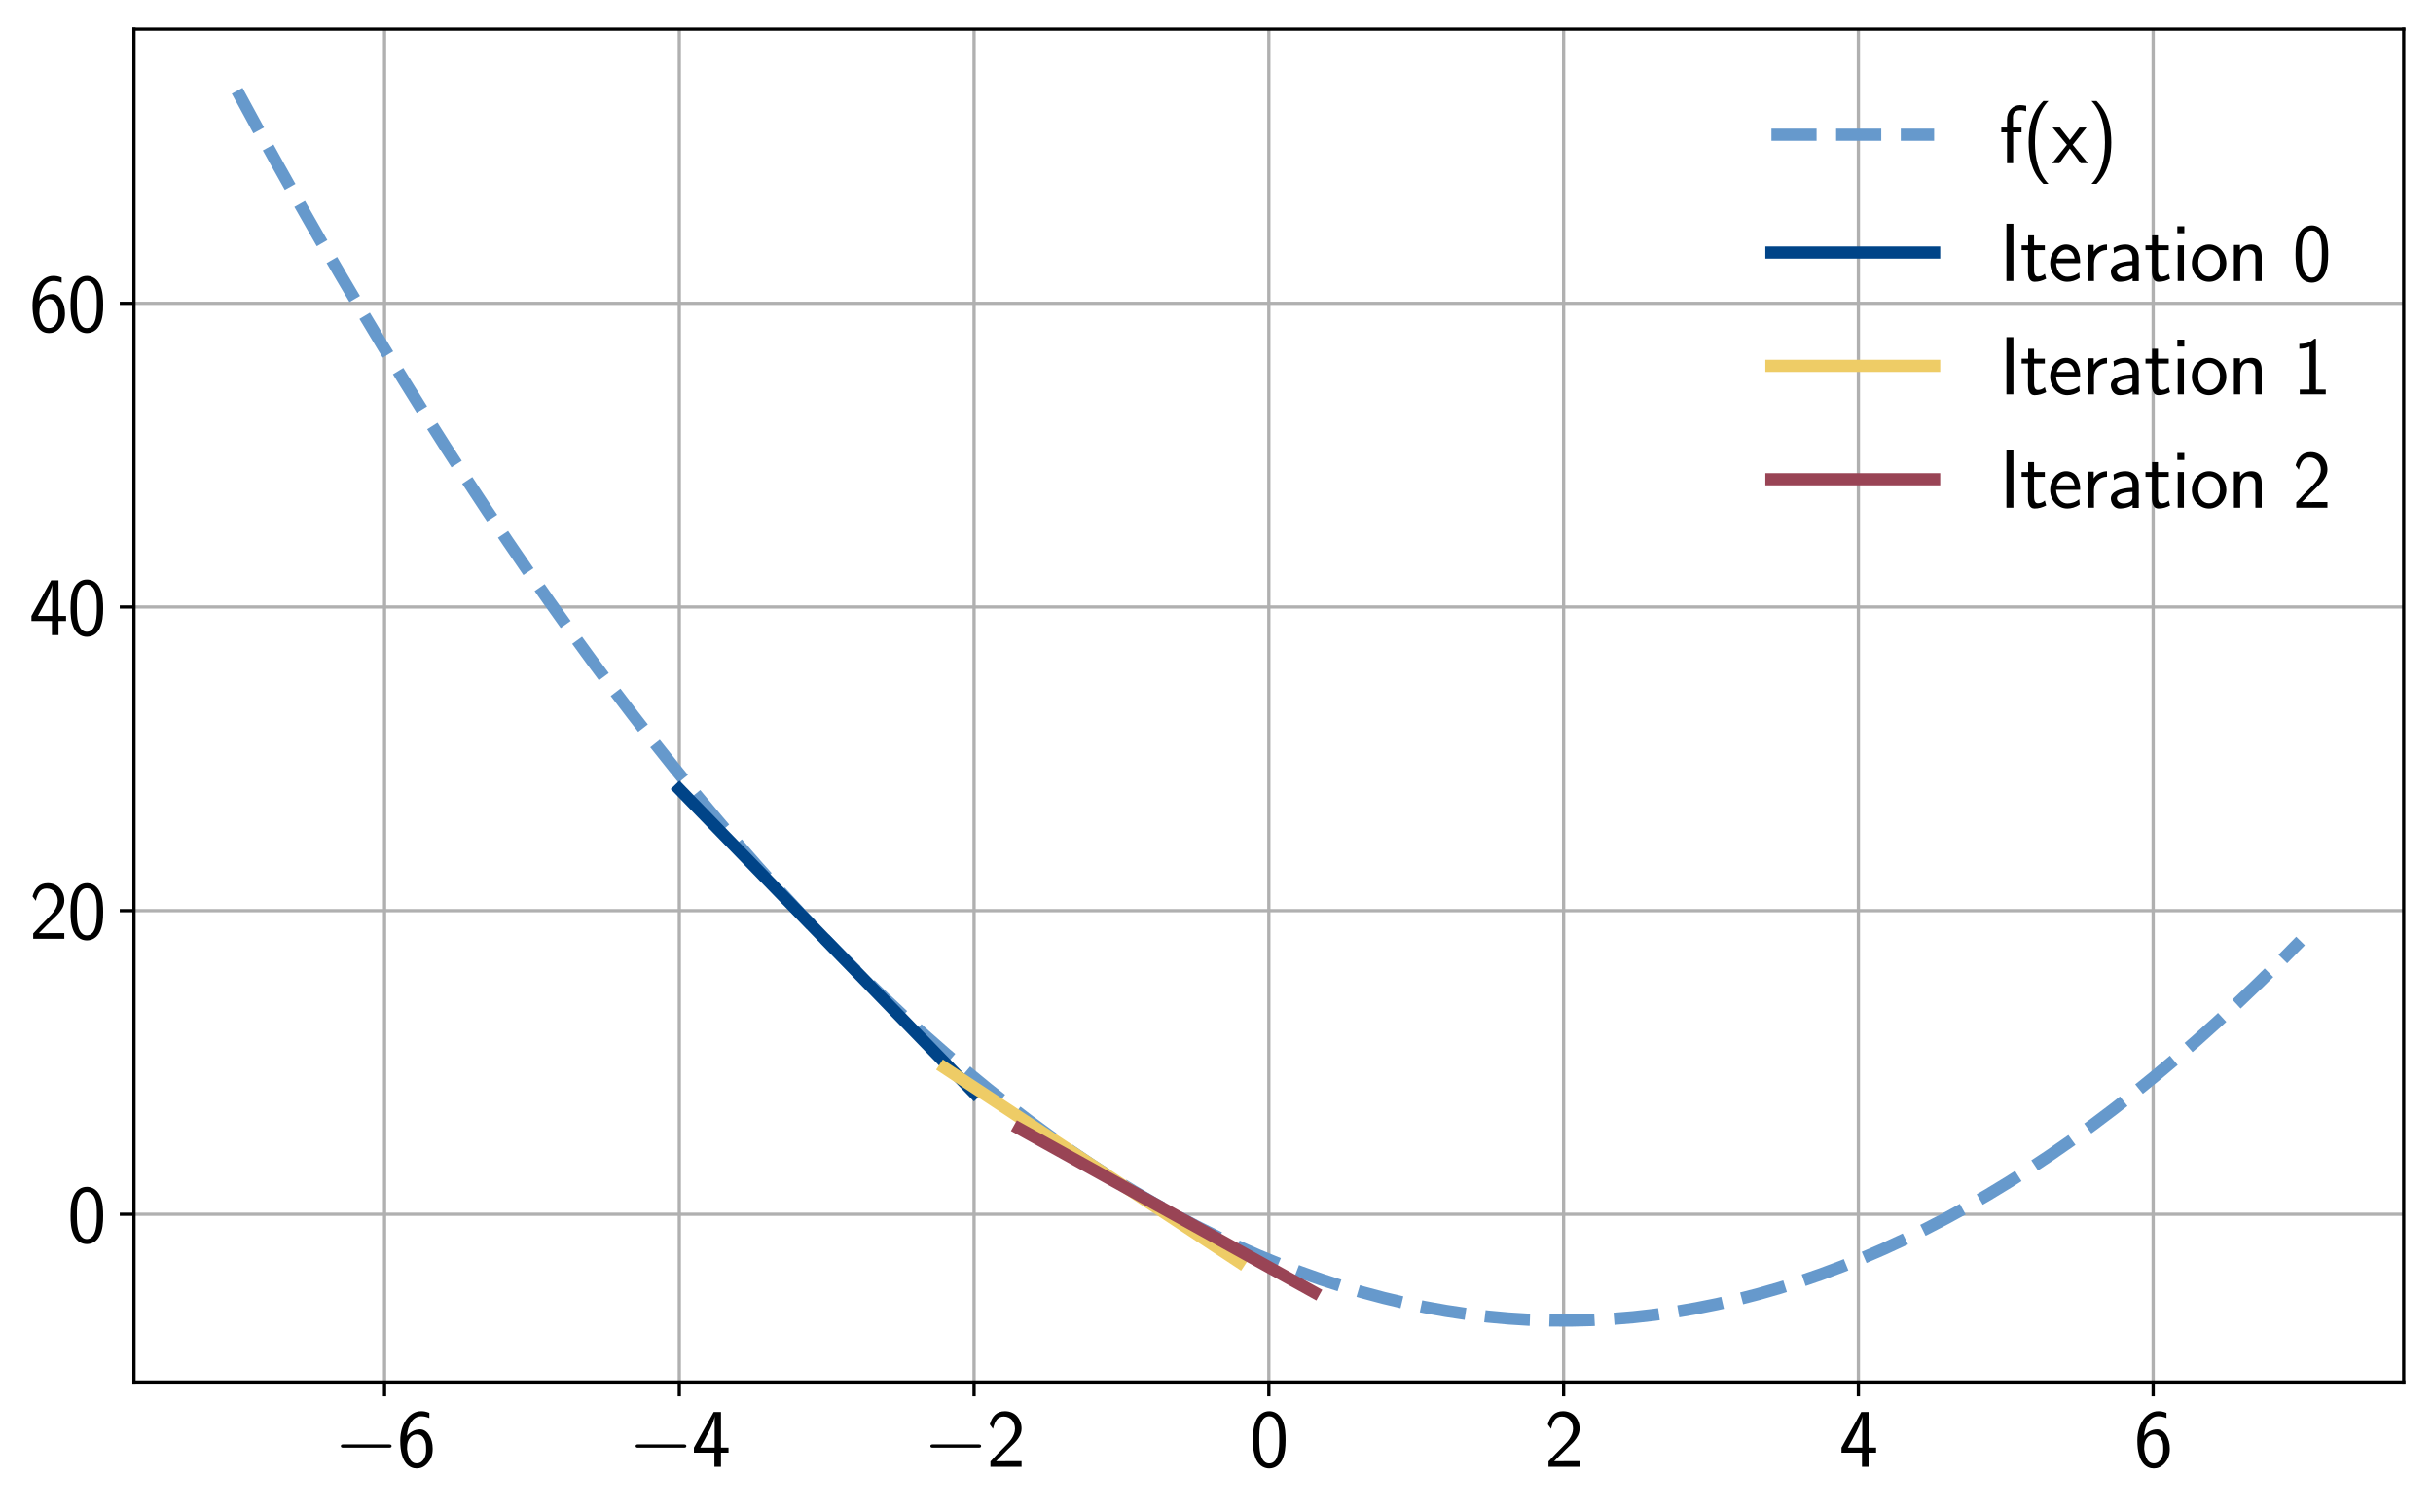 <?xml version="1.0" encoding="utf-8" standalone="no"?>
<!DOCTYPE svg PUBLIC "-//W3C//DTD SVG 1.1//EN"
  "http://www.w3.org/Graphics/SVG/1.1/DTD/svg11.dtd">
<svg xmlns:xlink="http://www.w3.org/1999/xlink" width="598.137pt" height="371.753pt" viewBox="0 0 598.137 371.753" xmlns="http://www.w3.org/2000/svg" version="1.1">
 <defs>
  <style type="text/css">*{stroke-linejoin: round; stroke-linecap: butt}</style>
 </defs>
 <g id="figure_1">
  <g id="patch_1">
   <path d="M 0 371.753 
L 598.137 371.753 
L 598.137 0 
L 0 0 
L 0 371.753 
z
" style="fill: none"/>
  </g>
  <g id="axes_1">
   <g id="patch_2">
    <path d="M 32.937 339.84 
L 590.937 339.84 
L 590.937 7.2 
L 32.937 7.2 
L 32.937 339.84 
z
" style="fill: none"/>
   </g>
   <g id="matplotlib.axis_1">
    <g id="xtick_1">
     <g id="line2d_1">
      <path d="M 94.535 339.84 
L 94.535 7.2 
" clip-path="url(#pecbbfb5be2)" style="fill: none; stroke: #b0b0b0; stroke-width: 0.8; stroke-linecap: square"/>
     </g>
     <g id="line2d_2">
      <defs>
       <path id="m13b690c165" d="M 0 0 
L 0 3.5 
" style="stroke: #000000; stroke-width: 0.8"/>
      </defs>
      <g>
       <use xlink:href="#m13b690c165" x="94.535" y="339.84" style="stroke: #000000; stroke-width: 0.8"/>
      </g>
     </g>
     <g id="text_1">
      <!-- $\mathdefault{−6}$ -->
      <g transform="translate(82.102 360.677)scale(0.2 -0.2)">
       <defs>
        <path id="CMSY10-0" d="M 4218 1472 
C 4326 1472 4442 1472 4442 1600 
C 4442 1728 4326 1728 4218 1728 
L 755 1728 
C 646 1728 531 1728 531 1600 
C 531 1472 646 1472 755 1472 
L 4218 1472 
z
" transform="scale(0.016)"/>
        <path id="CMSS17-36" d="M 2496 4159 
C 2227 4268 2035 4288 1856 4288 
C 1024 4288 250 3408 250 2023 
C 250 268 986 -128 1510 -128 
C 1798 -128 2086 -39 2362 281 
C 2643 619 2752 900 2752 1392 
C 2752 2183 2362 2886 1779 2886 
C 1357 2886 992 2662 768 2381 
C 832 3290 1254 3897 1862 3897 
C 2029 3897 2246 3871 2496 3760 
L 2496 4159 
z
M 774 1372 
C 774 1423 774 1455 781 1551 
C 781 2049 1069 2496 1536 2496 
C 1837 2496 1990 2336 2106 2138 
C 2240 1889 2246 1653 2246 1392 
C 2246 1143 2246 894 2099 638 
C 1978 441 1818 268 1510 268 
C 902 268 800 1117 774 1372 
z
" transform="scale(0.016)"/>
       </defs>
       <use xlink:href="#CMSY10-0" transform="scale(0.996)"/>
       <use xlink:href="#CMSS17-36" transform="translate(77.487 0)scale(0.996)"/>
      </g>
     </g>
    </g>
    <g id="xtick_2">
     <g id="line2d_3">
      <path d="M 167.002 339.84 
L 167.002 7.2 
" clip-path="url(#pecbbfb5be2)" style="fill: none; stroke: #b0b0b0; stroke-width: 0.8; stroke-linecap: square"/>
     </g>
     <g id="line2d_4">
      <g>
       <use xlink:href="#m13b690c165" x="167.002" y="339.84" style="stroke: #000000; stroke-width: 0.8"/>
      </g>
     </g>
     <g id="text_2">
      <!-- $\mathdefault{−4}$ -->
      <g transform="translate(154.569 360.677)scale(0.2 -0.2)">
       <defs>
        <path id="CMSS17-34" d="M 2253 1088 
L 2835 1088 
L 2835 1478 
L 2253 1478 
L 2253 4224 
L 1690 4224 
L 166 1478 
L 166 1088 
L 1747 1088 
L 1747 0 
L 2253 0 
L 2253 1088 
z
M 659 1478 
C 1030 2139 1766 3474 1766 3927 
L 1766 1478 
L 659 1478 
z
" transform="scale(0.016)"/>
       </defs>
       <use xlink:href="#CMSY10-0" transform="scale(0.996)"/>
       <use xlink:href="#CMSS17-34" transform="translate(77.487 0)scale(0.996)"/>
      </g>
     </g>
    </g>
    <g id="xtick_3">
     <g id="line2d_5">
      <path d="M 239.47 339.84 
L 239.47 7.2 
" clip-path="url(#pecbbfb5be2)" style="fill: none; stroke: #b0b0b0; stroke-width: 0.8; stroke-linecap: square"/>
     </g>
     <g id="line2d_6">
      <g>
       <use xlink:href="#m13b690c165" x="239.47" y="339.84" style="stroke: #000000; stroke-width: 0.8"/>
      </g>
     </g>
     <g id="text_3">
      <!-- $\mathdefault{−2}$ -->
      <g transform="translate(227.037 360.677)scale(0.2 -0.2)">
       <defs>
        <path id="CMSS17-32" d="M 1651 1353 
C 1830 1538 2099 1761 2285 1984 
C 2464 2201 2701 2507 2701 2953 
C 2701 3655 2227 4288 1421 4288 
C 787 4288 422 3891 250 3272 
L 499 2928 
C 640 3508 838 3878 1338 3878 
C 1888 3878 2195 3431 2195 2940 
C 2195 2354 1747 1901 1408 1563 
C 1030 1187 659 805 301 409 
L 301 0 
L 2701 0 
L 2701 435 
L 1613 435 
C 1536 435 1459 428 1382 428 
L 742 428 
L 742 435 
L 1651 1353 
z
" transform="scale(0.016)"/>
       </defs>
       <use xlink:href="#CMSY10-0" transform="scale(0.996)"/>
       <use xlink:href="#CMSS17-32" transform="translate(77.487 0)scale(0.996)"/>
      </g>
     </g>
    </g>
    <g id="xtick_4">
     <g id="line2d_7">
      <path d="M 311.937 339.84 
L 311.937 7.2 
" clip-path="url(#pecbbfb5be2)" style="fill: none; stroke: #b0b0b0; stroke-width: 0.8; stroke-linecap: square"/>
     </g>
     <g id="line2d_8">
      <g>
       <use xlink:href="#m13b690c165" x="311.937" y="339.84" style="stroke: #000000; stroke-width: 0.8"/>
      </g>
     </g>
     <g id="text_4">
      <!-- $\mathdefault{0}$ -->
      <g transform="translate(307.253 360.677)scale(0.2 -0.2)">
       <defs>
        <path id="CMSS17-30" d="M 2758 2073 
C 2758 2439 2752 3120 2490 3647 
C 2227 4153 1805 4288 1504 4288 
C 1069 4288 698 4031 506 3621 
C 301 3191 243 2748 243 2073 
C 243 1611 262 1046 493 551 
C 755 6 1197 -128 1498 -128 
C 1894 -128 2278 83 2496 525 
C 2720 988 2758 1495 2758 2073 
z
M 1498 262 
C 1011 262 864 821 819 1007 
C 742 1328 730 1636 730 2144 
C 730 2542 730 2992 851 3345 
C 998 3756 1254 3897 1498 3897 
C 1971 3897 2125 3422 2176 3255 
C 2272 2915 2272 2516 2272 2144 
C 2272 1546 2272 262 1498 262 
z
" transform="scale(0.016)"/>
       </defs>
       <use xlink:href="#CMSS17-30" transform="scale(0.996)"/>
      </g>
     </g>
    </g>
    <g id="xtick_5">
     <g id="line2d_9">
      <path d="M 384.405 339.84 
L 384.405 7.2 
" clip-path="url(#pecbbfb5be2)" style="fill: none; stroke: #b0b0b0; stroke-width: 0.8; stroke-linecap: square"/>
     </g>
     <g id="line2d_10">
      <g>
       <use xlink:href="#m13b690c165" x="384.405" y="339.84" style="stroke: #000000; stroke-width: 0.8"/>
      </g>
     </g>
     <g id="text_5">
      <!-- $\mathdefault{2}$ -->
      <g transform="translate(379.721 360.677)scale(0.2 -0.2)">
       <use xlink:href="#CMSS17-32" transform="scale(0.996)"/>
      </g>
     </g>
    </g>
    <g id="xtick_6">
     <g id="line2d_11">
      <path d="M 456.873 339.84 
L 456.873 7.2 
" clip-path="url(#pecbbfb5be2)" style="fill: none; stroke: #b0b0b0; stroke-width: 0.8; stroke-linecap: square"/>
     </g>
     <g id="line2d_12">
      <g>
       <use xlink:href="#m13b690c165" x="456.873" y="339.84" style="stroke: #000000; stroke-width: 0.8"/>
      </g>
     </g>
     <g id="text_6">
      <!-- $\mathdefault{4}$ -->
      <g transform="translate(452.188 360.677)scale(0.2 -0.2)">
       <use xlink:href="#CMSS17-34" transform="scale(0.996)"/>
      </g>
     </g>
    </g>
    <g id="xtick_7">
     <g id="line2d_13">
      <path d="M 529.34 339.84 
L 529.34 7.2 
" clip-path="url(#pecbbfb5be2)" style="fill: none; stroke: #b0b0b0; stroke-width: 0.8; stroke-linecap: square"/>
     </g>
     <g id="line2d_14">
      <g>
       <use xlink:href="#m13b690c165" x="529.34" y="339.84" style="stroke: #000000; stroke-width: 0.8"/>
      </g>
     </g>
     <g id="text_7">
      <!-- $\mathdefault{6}$ -->
      <g transform="translate(524.656 360.677)scale(0.2 -0.2)">
       <use xlink:href="#CMSS17-36" transform="scale(0.996)"/>
      </g>
     </g>
    </g>
   </g>
   <g id="matplotlib.axis_2">
    <g id="ytick_1">
     <g id="line2d_15">
      <path d="M 32.937 298.595 
L 590.937 298.595 
" clip-path="url(#pecbbfb5be2)" style="fill: none; stroke: #b0b0b0; stroke-width: 0.8; stroke-linecap: square"/>
     </g>
     <g id="line2d_16">
      <defs>
       <path id="mce93e9352a" d="M 0 0 
L -3.5 0 
" style="stroke: #000000; stroke-width: 0.8"/>
      </defs>
      <g>
       <use xlink:href="#mce93e9352a" x="32.937" y="298.595" style="stroke: #000000; stroke-width: 0.8"/>
      </g>
     </g>
     <g id="text_8">
      <!-- $\mathdefault{0}$ -->
      <g transform="translate(16.569 305.514)scale(0.2 -0.2)">
       <use xlink:href="#CMSS17-30" transform="scale(0.996)"/>
      </g>
     </g>
    </g>
    <g id="ytick_2">
     <g id="line2d_17">
      <path d="M 32.937 223.926 
L 590.937 223.926 
" clip-path="url(#pecbbfb5be2)" style="fill: none; stroke: #b0b0b0; stroke-width: 0.8; stroke-linecap: square"/>
     </g>
     <g id="line2d_18">
      <g>
       <use xlink:href="#mce93e9352a" x="32.937" y="223.926" style="stroke: #000000; stroke-width: 0.8"/>
      </g>
     </g>
     <g id="text_9">
      <!-- $\mathdefault{20}$ -->
      <g transform="translate(7.2 230.845)scale(0.2 -0.2)">
       <use xlink:href="#CMSS17-32" transform="scale(0.996)"/>
       <use xlink:href="#CMSS17-30" transform="translate(46.844 0)scale(0.996)"/>
      </g>
     </g>
    </g>
    <g id="ytick_3">
     <g id="line2d_19">
      <path d="M 32.937 149.257 
L 590.937 149.257 
" clip-path="url(#pecbbfb5be2)" style="fill: none; stroke: #b0b0b0; stroke-width: 0.8; stroke-linecap: square"/>
     </g>
     <g id="line2d_20">
      <g>
       <use xlink:href="#mce93e9352a" x="32.937" y="149.257" style="stroke: #000000; stroke-width: 0.8"/>
      </g>
     </g>
     <g id="text_10">
      <!-- $\mathdefault{40}$ -->
      <g transform="translate(7.2 156.176)scale(0.2 -0.2)">
       <use xlink:href="#CMSS17-34" transform="scale(0.996)"/>
       <use xlink:href="#CMSS17-30" transform="translate(46.844 0)scale(0.996)"/>
      </g>
     </g>
    </g>
    <g id="ytick_4">
     <g id="line2d_21">
      <path d="M 32.937 74.588 
L 590.937 74.588 
" clip-path="url(#pecbbfb5be2)" style="fill: none; stroke: #b0b0b0; stroke-width: 0.8; stroke-linecap: square"/>
     </g>
     <g id="line2d_22">
      <g>
       <use xlink:href="#mce93e9352a" x="32.937" y="74.588" style="stroke: #000000; stroke-width: 0.8"/>
      </g>
     </g>
     <g id="text_11">
      <!-- $\mathdefault{60}$ -->
      <g transform="translate(7.2 81.507)scale(0.2 -0.2)">
       <use xlink:href="#CMSS17-36" transform="scale(0.996)"/>
       <use xlink:href="#CMSS17-30" transform="translate(46.844 0)scale(0.996)"/>
      </g>
     </g>
    </g>
   </g>
   <g id="line2d_23">
    <path d="M 58.301 22.32 
L 63.425 31.749 
L 68.549 41.028 
L 73.673 50.158 
L 78.797 59.139 
L 83.921 67.97 
L 89.045 76.652 
L 94.169 85.185 
L 99.293 93.568 
L 104.417 101.802 
L 109.541 109.887 
L 114.665 117.823 
L 119.789 125.609 
L 124.913 133.246 
L 130.037 140.733 
L 135.161 148.071 
L 140.285 155.26 
L 145.409 162.299 
L 150.532 169.19 
L 155.656 175.93 
L 160.78 182.522 
L 165.904 188.964 
L 171.028 195.257 
L 176.152 201.401 
L 181.276 207.395 
L 186.4 213.24 
L 191.524 218.935 
L 196.648 224.482 
L 201.772 229.879 
L 206.896 235.126 
L 212.02 240.225 
L 217.144 245.174 
L 222.268 249.973 
L 227.392 254.624 
L 232.516 259.125 
L 237.64 263.476 
L 242.764 267.679 
L 247.888 271.732 
L 253.012 275.635 
L 258.136 279.39 
L 263.26 282.995 
L 268.384 286.451 
L 273.508 289.757 
L 278.632 292.914 
L 283.756 295.922 
L 288.88 298.78 
L 294.004 301.49 
L 299.128 304.049 
L 304.251 306.46 
L 309.375 308.721 
L 314.499 310.833 
L 319.623 312.796 
L 324.747 314.609 
L 329.871 316.273 
L 334.995 317.787 
L 340.119 319.152 
L 345.243 320.368 
L 350.367 321.435 
L 355.491 322.352 
L 360.615 323.12 
L 365.739 323.739 
L 370.863 324.208 
L 375.987 324.528 
L 381.111 324.699 
L 386.235 324.72 
L 391.359 324.592 
L 396.483 324.315 
L 401.607 323.888 
L 406.731 323.312 
L 411.855 322.587 
L 416.979 321.712 
L 422.103 320.688 
L 427.227 319.515 
L 432.351 318.192 
L 437.475 316.721 
L 442.599 315.099 
L 447.723 313.329 
L 452.847 311.409 
L 457.971 309.34 
L 463.094 307.121 
L 468.218 304.753 
L 473.342 302.236 
L 478.466 299.57 
L 483.59 296.754 
L 488.714 293.789 
L 493.838 290.674 
L 498.962 287.411 
L 504.086 283.998 
L 509.21 280.435 
L 514.334 276.723 
L 519.458 272.862 
L 524.582 268.852 
L 529.706 264.692 
L 534.83 260.383 
L 539.954 255.925 
L 545.078 251.317 
L 550.202 246.56 
L 555.326 241.654 
L 560.45 236.598 
L 565.574 231.393 
" clip-path="url(#pecbbfb5be2)" style="fill: none; stroke-dasharray: 11.1,4.8; stroke-dashoffset: 0; stroke: #6699cc; stroke-width: 3"/>
   </g>
   <g id="line2d_24">
    <path d="M 167.002 194.059 
L 167.734 194.813 
L 168.466 195.567 
L 169.198 196.321 
L 169.93 197.076 
L 170.662 197.83 
L 171.394 198.584 
L 172.126 199.338 
L 172.858 200.093 
L 173.59 200.847 
L 174.322 201.601 
L 175.054 202.355 
L 175.786 203.11 
L 176.518 203.864 
L 177.25 204.618 
L 177.982 205.372 
L 178.714 206.126 
L 179.446 206.881 
L 180.178 207.635 
L 180.91 208.389 
L 181.642 209.143 
L 182.374 209.898 
L 183.106 210.652 
L 183.838 211.406 
L 184.57 212.16 
L 185.302 212.915 
L 186.034 213.669 
L 186.766 214.423 
L 187.498 215.177 
L 188.23 215.931 
L 188.962 216.686 
L 189.694 217.44 
L 190.426 218.194 
L 191.158 218.948 
L 191.89 219.703 
L 192.622 220.457 
L 193.354 221.211 
L 194.086 221.965 
L 194.818 222.72 
L 195.55 223.474 
L 196.282 224.228 
L 197.014 224.982 
L 197.746 225.737 
L 198.478 226.491 
L 199.21 227.245 
L 199.942 227.999 
L 200.674 228.753 
L 201.406 229.508 
L 202.138 230.262 
L 202.87 231.016 
L 203.602 231.77 
L 204.334 232.525 
L 205.066 233.279 
L 205.798 234.033 
L 206.53 234.787 
L 207.262 235.542 
L 207.994 236.296 
L 208.726 237.05 
L 209.458 237.804 
L 210.19 238.558 
L 210.922 239.313 
L 211.654 240.067 
L 212.386 240.821 
L 213.118 241.575 
L 213.85 242.33 
L 214.582 243.084 
L 215.314 243.838 
L 216.046 244.592 
L 216.778 245.347 
L 217.51 246.101 
L 218.242 246.855 
L 218.974 247.609 
L 219.706 248.363 
L 220.438 249.118 
L 221.17 249.872 
L 221.902 250.626 
L 222.634 251.38 
L 223.366 252.135 
L 224.098 252.889 
L 224.83 253.643 
L 225.562 254.397 
L 226.294 255.152 
L 227.026 255.906 
L 227.758 256.66 
L 228.49 257.414 
L 229.222 258.169 
L 229.954 258.923 
L 230.686 259.677 
L 231.418 260.431 
L 232.15 261.185 
L 232.882 261.94 
L 233.614 262.694 
L 234.346 263.448 
L 235.078 264.202 
L 235.81 264.957 
L 236.542 265.711 
L 237.274 266.465 
L 238.006 267.219 
L 238.738 267.974 
L 239.47 268.728 
" clip-path="url(#pecbbfb5be2)" style="fill: none; stroke: #004488; stroke-width: 3; stroke-linecap: square"/>
   </g>
   <g id="line2d_25">
    <path d="M 232.223 262.605 
L 232.955 263.088 
L 233.687 263.57 
L 234.419 264.053 
L 235.151 264.536 
L 235.883 265.018 
L 236.615 265.501 
L 237.347 265.984 
L 238.079 266.467 
L 238.811 266.949 
L 239.543 267.432 
L 240.275 267.915 
L 241.007 268.397 
L 241.739 268.88 
L 242.471 269.363 
L 243.203 269.846 
L 243.935 270.328 
L 244.667 270.811 
L 245.399 271.294 
L 246.131 271.776 
L 246.863 272.259 
L 247.595 272.742 
L 248.327 273.224 
L 249.059 273.707 
L 249.791 274.19 
L 250.523 274.673 
L 251.255 275.155 
L 251.987 275.638 
L 252.719 276.121 
L 253.451 276.603 
L 254.183 277.086 
L 254.915 277.569 
L 255.647 278.052 
L 256.379 278.534 
L 257.111 279.017 
L 257.843 279.5 
L 258.575 279.982 
L 259.307 280.465 
L 260.039 280.948 
L 260.771 281.431 
L 261.503 281.913 
L 262.235 282.396 
L 262.967 282.879 
L 263.699 283.361 
L 264.431 283.844 
L 265.163 284.327 
L 265.895 284.81 
L 266.627 285.292 
L 267.359 285.775 
L 268.091 286.258 
L 268.823 286.74 
L 269.555 287.223 
L 270.287 287.706 
L 271.019 288.188 
L 271.751 288.671 
L 272.483 289.154 
L 273.215 289.637 
L 273.947 290.119 
L 274.679 290.602 
L 275.411 291.085 
L 276.143 291.567 
L 276.875 292.05 
L 277.607 292.533 
L 278.339 293.016 
L 279.071 293.498 
L 279.803 293.981 
L 280.535 294.464 
L 281.267 294.946 
L 281.999 295.429 
L 282.731 295.912 
L 283.463 296.395 
L 284.195 296.877 
L 284.927 297.36 
L 285.659 297.843 
L 286.391 298.325 
L 287.123 298.808 
L 287.855 299.291 
L 288.587 299.773 
L 289.319 300.256 
L 290.051 300.739 
L 290.783 301.222 
L 291.515 301.704 
L 292.247 302.187 
L 292.979 302.67 
L 293.711 303.152 
L 294.443 303.635 
L 295.175 304.118 
L 295.907 304.601 
L 296.639 305.083 
L 297.371 305.566 
L 298.103 306.049 
L 298.835 306.531 
L 299.567 307.014 
L 300.299 307.497 
L 301.031 307.98 
L 301.763 308.462 
L 302.495 308.945 
L 303.227 309.428 
L 303.959 309.91 
L 304.691 310.393 
" clip-path="url(#pecbbfb5be2)" style="fill: none; stroke: #eecc66; stroke-width: 3; stroke-linecap: square"/>
   </g>
   <g id="line2d_26">
    <path d="M 250.567 277.525 
L 251.298 277.931 
L 252.03 278.337 
L 252.762 278.744 
L 253.494 279.15 
L 254.226 279.556 
L 254.958 279.963 
L 255.69 280.369 
L 256.422 280.775 
L 257.154 281.182 
L 257.886 281.588 
L 258.618 281.994 
L 259.35 282.401 
L 260.082 282.807 
L 260.814 283.213 
L 261.546 283.62 
L 262.278 284.026 
L 263.01 284.432 
L 263.742 284.839 
L 264.474 285.245 
L 265.206 285.651 
L 265.938 286.058 
L 266.67 286.464 
L 267.402 286.87 
L 268.134 287.277 
L 268.866 287.683 
L 269.598 288.089 
L 270.33 288.496 
L 271.062 288.902 
L 271.794 289.308 
L 272.526 289.715 
L 273.258 290.121 
L 273.99 290.528 
L 274.722 290.934 
L 275.454 291.34 
L 276.186 291.747 
L 276.918 292.153 
L 277.65 292.559 
L 278.382 292.966 
L 279.114 293.372 
L 279.846 293.778 
L 280.578 294.185 
L 281.31 294.591 
L 282.042 294.997 
L 282.774 295.404 
L 283.506 295.81 
L 284.238 296.216 
L 284.97 296.623 
L 285.702 297.029 
L 286.434 297.435 
L 287.166 297.842 
L 287.898 298.248 
L 288.63 298.654 
L 289.362 299.061 
L 290.094 299.467 
L 290.826 299.873 
L 291.558 300.28 
L 292.29 300.686 
L 293.022 301.092 
L 293.754 301.499 
L 294.486 301.905 
L 295.218 302.311 
L 295.95 302.718 
L 296.682 303.124 
L 297.414 303.53 
L 298.146 303.937 
L 298.878 304.343 
L 299.61 304.75 
L 300.342 305.156 
L 301.074 305.562 
L 301.806 305.969 
L 302.538 306.375 
L 303.27 306.781 
L 304.002 307.188 
L 304.734 307.594 
L 305.466 308 
L 306.198 308.407 
L 306.93 308.813 
L 307.662 309.219 
L 308.394 309.626 
L 309.126 310.032 
L 309.858 310.438 
L 310.59 310.845 
L 311.322 311.251 
L 312.054 311.657 
L 312.786 312.064 
L 313.518 312.47 
L 314.25 312.876 
L 314.982 313.283 
L 315.714 313.689 
L 316.446 314.095 
L 317.178 314.502 
L 317.91 314.908 
L 318.642 315.314 
L 319.374 315.721 
L 320.106 316.127 
L 320.838 316.533 
L 321.57 316.94 
L 322.302 317.346 
L 323.034 317.752 
" clip-path="url(#pecbbfb5be2)" style="fill: none; stroke: #994455; stroke-width: 3; stroke-linecap: square"/>
   </g>
   <g id="patch_3">
    <path d="M 32.937 339.84 
L 32.937 7.2 
" style="fill: none; stroke: #000000; stroke-width: 0.8; stroke-linejoin: miter; stroke-linecap: square"/>
   </g>
   <g id="patch_4">
    <path d="M 590.937 339.84 
L 590.937 7.2 
" style="fill: none; stroke: #000000; stroke-width: 0.8; stroke-linejoin: miter; stroke-linecap: square"/>
   </g>
   <g id="patch_5">
    <path d="M 32.937 339.84 
L 590.937 339.84 
" style="fill: none; stroke: #000000; stroke-width: 0.8; stroke-linejoin: miter; stroke-linecap: square"/>
   </g>
   <g id="patch_6">
    <path d="M 32.937 7.2 
L 590.937 7.2 
" style="fill: none; stroke: #000000; stroke-width: 0.8; stroke-linejoin: miter; stroke-linecap: square"/>
   </g>
   <g id="legend_1">
    <g id="line2d_27">
     <path d="M 435.494 33.126 
L 455.494 33.126 
L 475.494 33.126 
" style="fill: none; stroke-dasharray: 11.1,4.8; stroke-dashoffset: 0; stroke: #6699cc; stroke-width: 3"/>
    </g>
    <g id="text_12">
     <!-- f(x) -->
     <g transform="translate(491.494 40.126)scale(0.2 -0.2)">
      <defs>
       <path id="CMSS17-66" d="M 1075 2380 
L 1722 2380 
L 1722 2752 
L 1062 2752 
L 1062 3563 
C 1062 4013 1408 4089 1606 4089 
C 1670 4089 1850 4089 2080 4007 
L 2080 4428 
C 1933 4460 1754 4480 1613 4480 
C 1018 4480 602 3994 602 3366 
L 602 2752 
L 160 2752 
L 160 2380 
L 602 2380 
L 602 0 
L 1075 0 
L 1075 2380 
z
" transform="scale(0.016)"/>
       <path id="CMSS17-28" d="M 1613 4800 
C 1267 4447 474 3627 474 1603 
C 474 -428 1267 -1242 1613 -1600 
L 2003 -1600 
C 1216 -781 960 366 960 1596 
C 960 2820 1203 3973 2003 4800 
L 1613 4800 
z
" transform="scale(0.016)"/>
       <path id="CMSS17-78" d="M 1587 1420 
L 2656 2752 
L 2099 2752 
L 1363 1785 
L 602 2752 
L 32 2752 
L 1139 1420 
L 0 0 
L 563 0 
L 1363 1126 
L 2195 0 
L 2758 0 
L 1587 1420 
z
" transform="scale(0.016)"/>
       <path id="CMSS17-29" d="M 723 -1600 
C 1069 -1248 1862 -428 1862 1596 
C 1862 3627 1069 4440 723 4800 
L 333 4800 
C 1120 3979 1376 2833 1376 1603 
C 1376 379 1133 -774 333 -1600 
L 723 -1600 
z
" transform="scale(0.016)"/>
      </defs>
      <use xlink:href="#CMSS17-66" transform="scale(0.996)"/>
      <use xlink:href="#CMSS17-28" transform="translate(28.627 0)scale(0.996)"/>
      <use xlink:href="#CMSS17-78" transform="translate(65.061 0)scale(0.996)"/>
      <use xlink:href="#CMSS17-29" transform="translate(108.061 0)scale(0.996)"/>
     </g>
    </g>
    <g id="line2d_28">
     <path d="M 435.494 62.091 
L 455.494 62.091 
L 475.494 62.091 
" style="fill: none; stroke: #004488; stroke-width: 3; stroke-linecap: square"/>
    </g>
    <g id="text_13">
     <!-- Iteration 0 -->
     <g transform="translate(491.494 69.091)scale(0.2 -0.2)">
      <defs>
       <path id="CMSS17-49" d="M 1094 4416 
L 557 4416 
L 557 0 
L 1094 0 
L 1094 4416 
z
" transform="scale(0.016)"/>
       <path id="CMSS17-74" d="M 1069 2380 
L 1901 2380 
L 1901 2752 
L 1069 2752 
L 1069 3520 
L 614 3520 
L 614 2752 
L 109 2752 
L 109 2380 
L 602 2380 
L 602 751 
C 602 384 685 -64 1107 -64 
C 1427 -64 1722 25 2003 172 
L 1901 551 
C 1747 416 1562 339 1363 339 
C 1082 339 1069 699 1069 860 
L 1069 2380 
z
" transform="scale(0.016)"/>
       <path id="CMSS17-65" d="M 2502 1375 
C 2502 1587 2490 2001 2285 2347 
C 2061 2713 1696 2816 1421 2816 
C 755 2816 192 2184 192 1363 
C 192 579 774 -64 1510 -64 
C 1798 -64 2150 19 2470 249 
C 2470 275 2458 414 2451 421 
C 2451 433 2432 629 2432 655 
C 2125 408 1773 326 1517 326 
C 1107 326 666 667 646 1375 
L 2502 1375 
z
M 698 1728 
C 781 2086 1062 2425 1421 2425 
C 1517 2425 1965 2412 2080 1728 
L 698 1728 
z
" transform="scale(0.016)"/>
       <path id="CMSS17-72" d="M 954 1369 
C 954 1974 1395 2379 1958 2392 
L 1958 2816 
C 1549 2809 1165 2604 934 2270 
L 934 2783 
L 480 2783 
L 480 0 
L 954 0 
L 954 1369 
z
" transform="scale(0.016)"/>
       <path id="CMSS17-61" d="M 2406 1789 
C 2406 2399 1978 2816 1402 2816 
C 1120 2816 813 2764 461 2559 
L 499 2133 
C 659 2250 934 2438 1395 2438 
C 1722 2438 1920 2185 1920 1782 
L 1920 1536 
C 896 1504 256 1209 256 711 
C 256 452 416 -64 947 -64 
C 1043 -64 1562 -52 1933 224 
L 1933 -13 
L 2406 -13 
L 2406 1789 
z
M 1920 824 
C 1920 711 1920 559 1728 446 
C 1562 339 1350 326 1261 326 
C 941 326 723 503 723 723 
C 723 1165 1722 1209 1920 1216 
L 1920 824 
z
" transform="scale(0.016)"/>
       <path id="CMSS17-69" d="M 979 4224 
L 442 4224 
L 442 3686 
L 979 3686 
L 979 4224 
z
M 947 2752 
L 474 2752 
L 474 0 
L 947 0 
L 947 2752 
z
" transform="scale(0.016)"/>
       <path id="CMSS17-6f" d="M 2829 1356 
C 2829 2175 2221 2816 1504 2816 
C 768 2816 173 2156 173 1356 
C 173 544 787 -64 1498 -64 
C 2227 -64 2829 563 2829 1356 
z
M 1504 339 
C 1050 339 659 710 659 1407 
C 659 2150 1114 2425 1498 2425 
C 1914 2425 2342 2124 2342 1407 
C 2342 684 1926 339 1504 339 
z
" transform="scale(0.016)"/>
       <path id="CMSS17-6e" d="M 2618 1878 
C 2618 2283 2522 2816 1798 2816 
C 1389 2816 1120 2604 941 2386 
L 941 2783 
L 474 2783 
L 474 0 
L 960 0 
L 960 1556 
C 960 1962 1114 2425 1549 2425 
C 2112 2425 2131 2045 2131 1826 
L 2131 0 
L 2618 0 
L 2618 1878 
z
" transform="scale(0.016)"/>
      </defs>
      <use xlink:href="#CMSS17-49" transform="scale(0.996)"/>
      <use xlink:href="#CMSS17-74" transform="translate(25.784 0)scale(0.996)"/>
      <use xlink:href="#CMSS17-65" transform="translate(59.615 0)scale(0.996)"/>
      <use xlink:href="#CMSS17-72" transform="translate(101.254 0)scale(0.996)"/>
      <use xlink:href="#CMSS17-61" transform="translate(133.164 0)scale(0.996)"/>
      <use xlink:href="#CMSS17-74" transform="translate(178.086 0)scale(0.996)"/>
      <use xlink:href="#CMSS17-69" transform="translate(211.918 0)scale(0.996)"/>
      <use xlink:href="#CMSS17-6f" transform="translate(234.098 0)scale(0.996)"/>
      <use xlink:href="#CMSS17-6e" transform="translate(280.942 0)scale(0.996)"/>
      <use xlink:href="#CMSS17-30" transform="translate(360.376 0)scale(0.996)"/>
     </g>
    </g>
    <g id="line2d_29">
     <path d="M 435.494 89.966 
L 455.494 89.966 
L 475.494 89.966 
" style="fill: none; stroke: #eecc66; stroke-width: 3; stroke-linecap: square"/>
    </g>
    <g id="text_14">
     <!-- Iteration 1 -->
     <g transform="translate(491.494 96.966)scale(0.2 -0.2)">
      <defs>
       <path id="CMSS17-31" d="M 1818 4288 
L 1696 4288 
C 1350 3949 947 3902 538 3891 
L 538 3520 
C 723 3526 1024 3539 1325 3673 
L 1325 371 
L 570 371 
L 570 0 
L 2573 0 
L 2573 371 
L 1818 371 
L 1818 4288 
z
" transform="scale(0.016)"/>
      </defs>
      <use xlink:href="#CMSS17-49" transform="scale(0.996)"/>
      <use xlink:href="#CMSS17-74" transform="translate(25.784 0)scale(0.996)"/>
      <use xlink:href="#CMSS17-65" transform="translate(59.615 0)scale(0.996)"/>
      <use xlink:href="#CMSS17-72" transform="translate(101.254 0)scale(0.996)"/>
      <use xlink:href="#CMSS17-61" transform="translate(133.164 0)scale(0.996)"/>
      <use xlink:href="#CMSS17-74" transform="translate(178.086 0)scale(0.996)"/>
      <use xlink:href="#CMSS17-69" transform="translate(211.918 0)scale(0.996)"/>
      <use xlink:href="#CMSS17-6f" transform="translate(234.098 0)scale(0.996)"/>
      <use xlink:href="#CMSS17-6e" transform="translate(280.942 0)scale(0.996)"/>
      <use xlink:href="#CMSS17-31" transform="translate(360.376 0)scale(0.996)"/>
     </g>
    </g>
    <g id="line2d_30">
     <path d="M 435.494 117.842 
L 455.494 117.842 
L 475.494 117.842 
" style="fill: none; stroke: #994455; stroke-width: 3; stroke-linecap: square"/>
    </g>
    <g id="text_15">
     <!-- Iteration 2 -->
     <g transform="translate(491.494 124.842)scale(0.2 -0.2)">
      <use xlink:href="#CMSS17-49" transform="scale(0.996)"/>
      <use xlink:href="#CMSS17-74" transform="translate(25.784 0)scale(0.996)"/>
      <use xlink:href="#CMSS17-65" transform="translate(59.615 0)scale(0.996)"/>
      <use xlink:href="#CMSS17-72" transform="translate(101.254 0)scale(0.996)"/>
      <use xlink:href="#CMSS17-61" transform="translate(133.164 0)scale(0.996)"/>
      <use xlink:href="#CMSS17-74" transform="translate(178.086 0)scale(0.996)"/>
      <use xlink:href="#CMSS17-69" transform="translate(211.918 0)scale(0.996)"/>
      <use xlink:href="#CMSS17-6f" transform="translate(234.098 0)scale(0.996)"/>
      <use xlink:href="#CMSS17-6e" transform="translate(280.942 0)scale(0.996)"/>
      <use xlink:href="#CMSS17-32" transform="translate(360.376 0)scale(0.996)"/>
     </g>
    </g>
   </g>
  </g>
 </g>
 <defs>
  <clipPath id="pecbbfb5be2">
   <rect x="32.937" y="7.2" width="558" height="332.64"/>
  </clipPath>
 </defs>
</svg>
